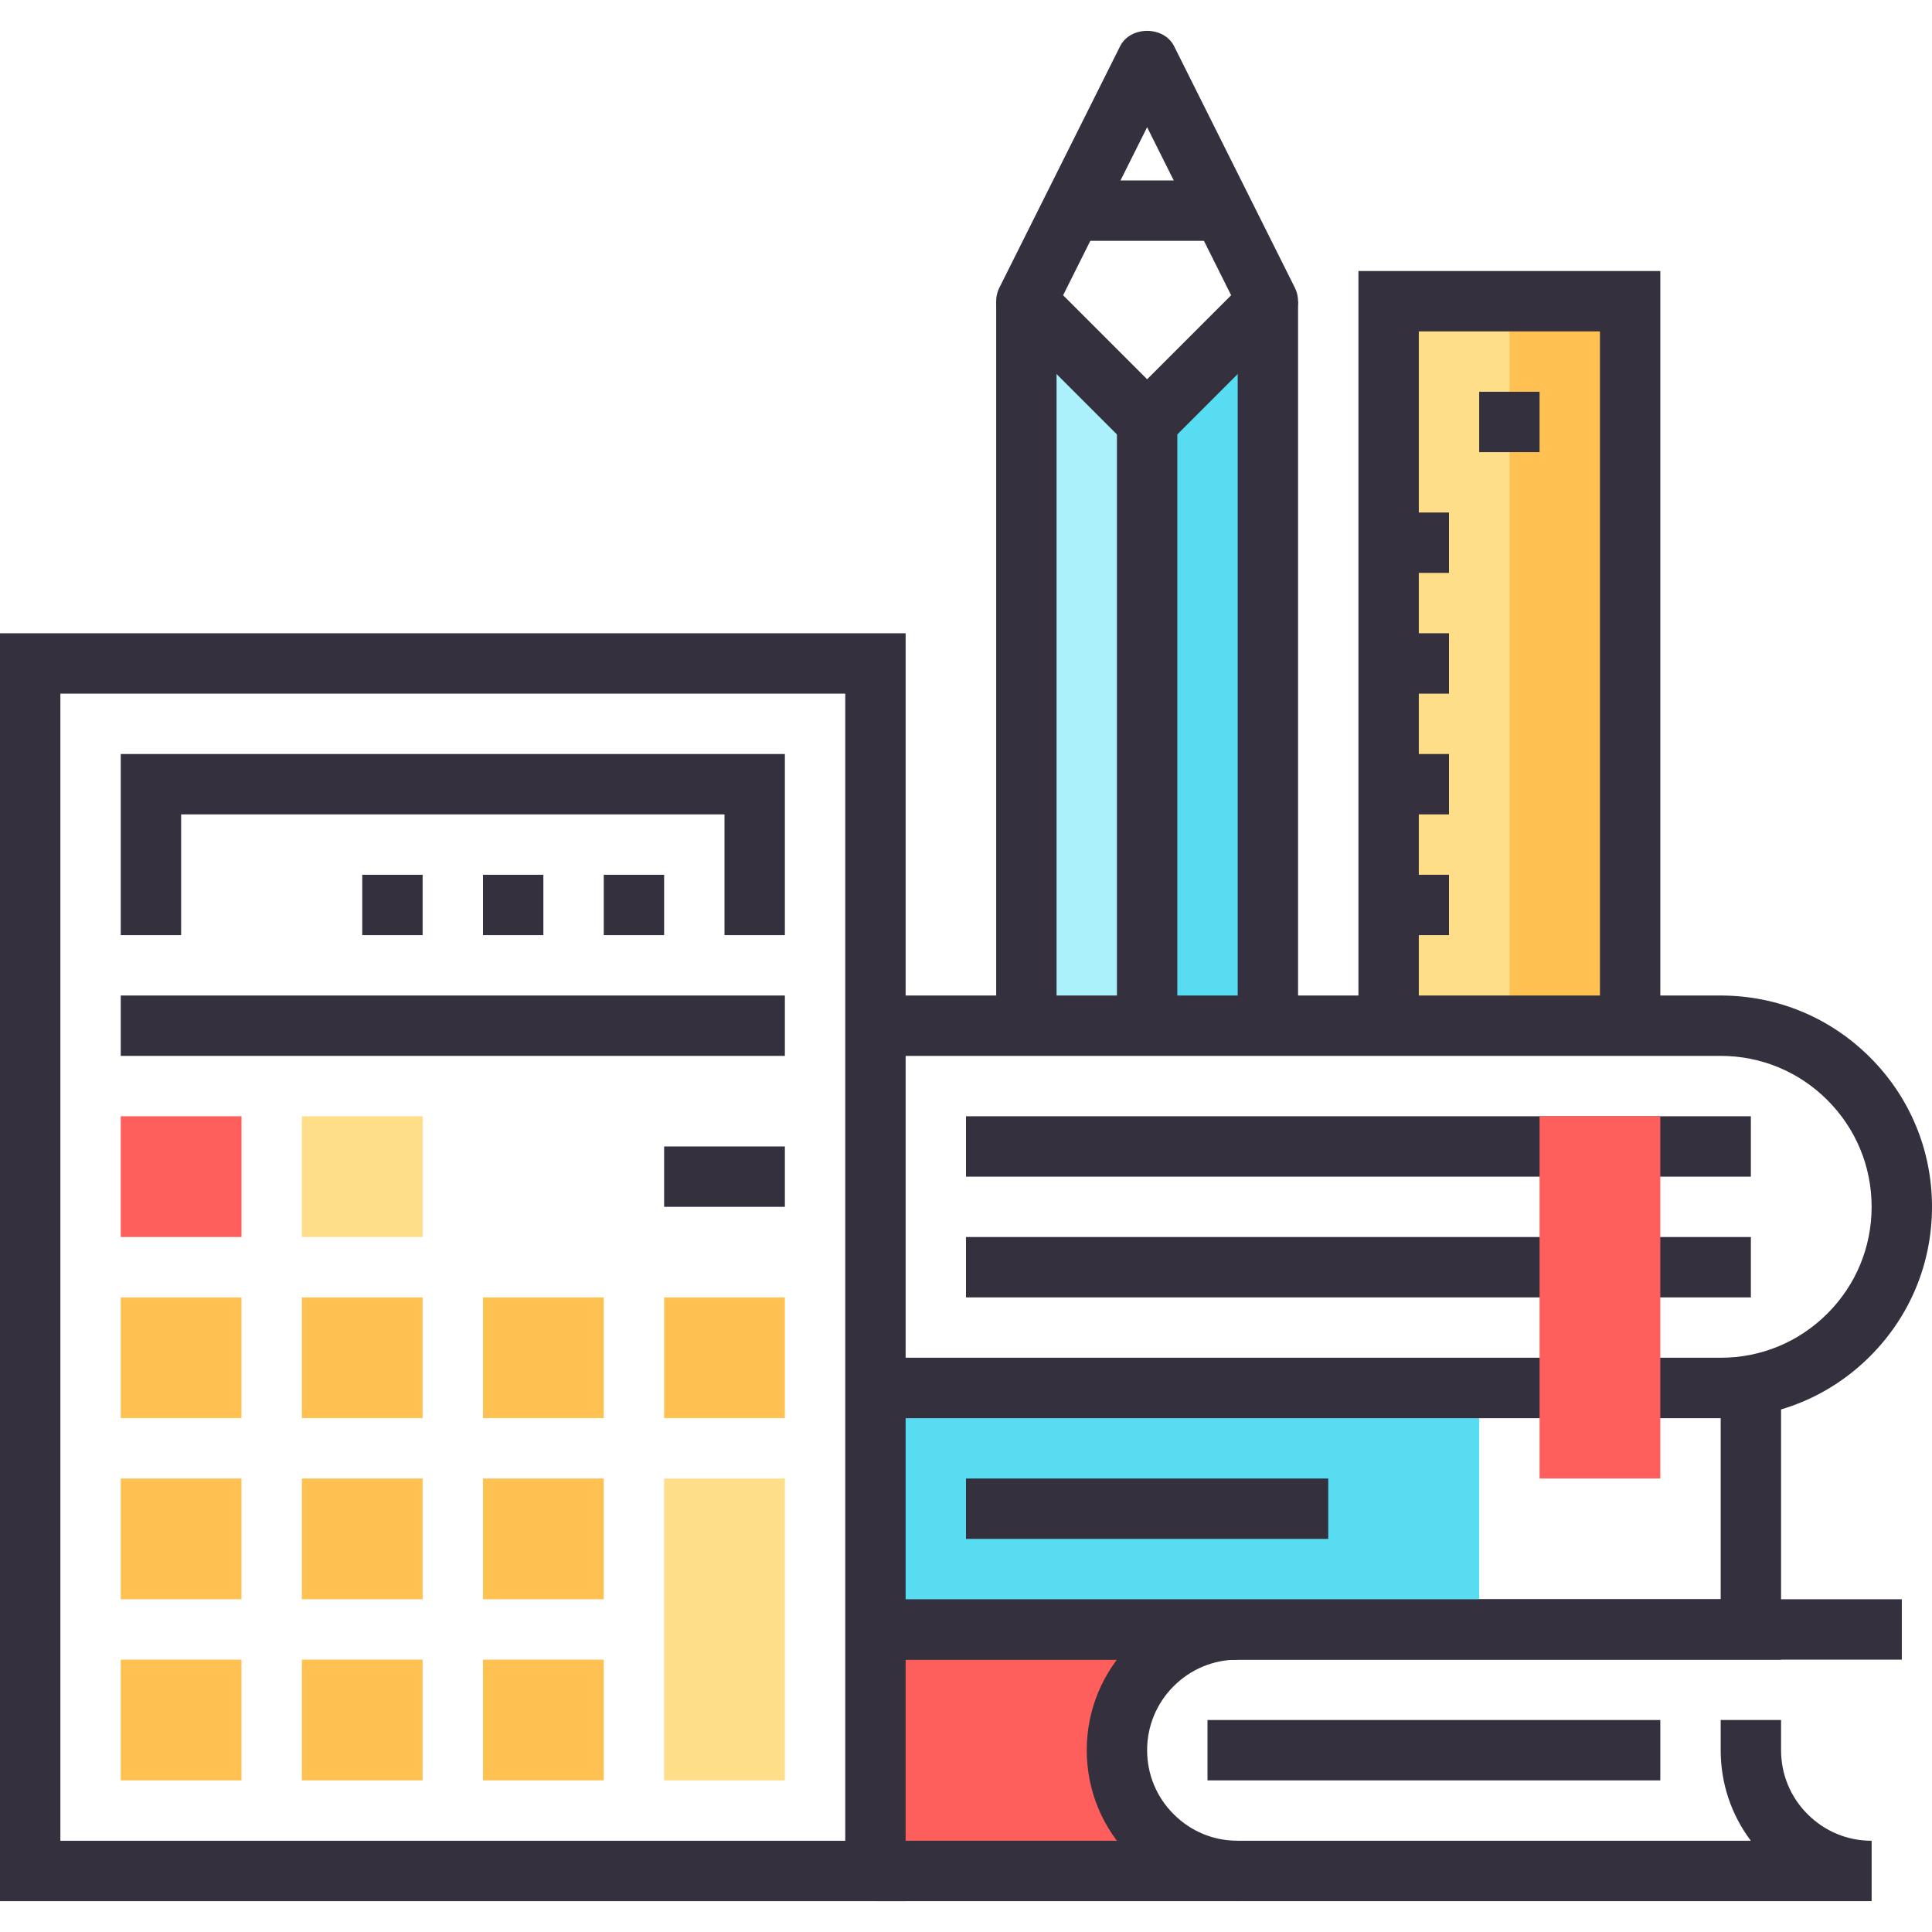 <?xml version="1.0" encoding="iso-8859-1"?>
<!-- Generator: Adobe Illustrator 19.0.0, SVG Export Plug-In . SVG Version: 6.00 Build 0)  -->
<svg version="1.1" id="Capa_1" xmlns="http://www.w3.org/2000/svg" xmlns:xlink="http://www.w3.org/1999/xlink" x="0px" y="0px"
	 viewBox="0 0 512 512" style="enable-background:new 0 0 512 512;" xml:space="preserve">
<polygon style="fill:#ABF1FC;" points="304,111.822 272,79.822 272,271.822 304,271.822 "/>
<polygon style="fill:#57DCF2;" points="304,111.822 336,79.822 336,271.822 304,271.822 "/>
<g>
	<rect x="264" y="79.822" style="fill:#34303D;" width="16" height="192"/>
	<rect x="328" y="79.822" style="fill:#34303D;" width="16" height="192"/>
	<rect x="296" y="111.822" style="fill:#34303D;" width="16" height="160"/>
	<path style="fill:#34303D;" d="M304,119.822c-2.048,0-4.096-0.784-5.656-2.344l-32-32c-2.432-2.432-3.04-6.152-1.504-9.232l32-64
		c2.72-5.424,11.592-5.424,14.312,0l32,64c1.536,3.08,0.936,6.8-1.504,9.232l-32,32C308.096,119.038,306.048,119.822,304,119.822z
		 M281.736,78.246L304,100.51l22.264-22.264L304,33.71L281.736,78.246z"/>
	<rect x="280" y="47.822" style="fill:#34303D;" width="48" height="16"/>
</g>
<rect x="368" y="79.822" style="fill:#FFDE8A;" width="32" height="192"/>
<rect x="400" y="79.822" style="fill:#FFC252;" width="32" height="192"/>
<g>
	<polygon style="fill:#34303D;" points="440,271.822 424,271.822 424,87.822 376,87.822 376,271.822 360,271.822 360,71.822 
		440,71.822 	"/>
	<rect x="392" y="103.822" style="fill:#34303D;" width="16" height="16"/>
	<rect x="368" y="135.822" style="fill:#34303D;" width="16" height="16"/>
	<rect x="368" y="167.822" style="fill:#34303D;" width="16" height="16"/>
	<rect x="368" y="199.822" style="fill:#34303D;" width="16" height="16"/>
	<rect x="368" y="231.822" style="fill:#34303D;" width="16" height="16"/>
</g>
<path style="fill:#FF5F5C;" d="M296,463.822c0-8.184,3.128-16.376,9.376-22.624s14.44-9.376,22.624-9.376h-96v64h96
	c-8.184,0-16.376-3.128-22.624-9.376C299.128,480.206,296,472.006,296,463.822z"/>
<g>
	<path style="fill:#34303D;" d="M328,503.822c-10.68,0-20.728-4.168-28.28-11.72c-7.552-7.544-11.72-17.592-11.72-28.28
		c0-10.68,4.168-20.728,11.72-28.28s17.6-11.72,28.28-11.72v16c-6.408,0-12.44,2.504-16.968,7.032S304,457.414,304,463.822
		c0,6.416,2.496,12.44,7.032,16.96c4.528,4.544,10.56,7.04,16.968,7.04V503.822z"/>
	<path style="fill:#34303D;" d="M496,503.822H232v-16h231.992c-5.184-6.88-7.992-15.224-7.992-24v-8h16v8
		c0,6.416,2.496,12.44,7.032,16.96c4.528,4.544,10.56,7.04,16.968,7.04V503.822z"/>
	<rect x="232" y="423.822" style="fill:#34303D;" width="272" height="16"/>
	<rect x="320" y="455.822" style="fill:#34303D;" width="120" height="16"/>
</g>
<rect x="232" y="367.822" style="fill:#57DCF2;" width="160" height="64"/>
<g>
	<polygon style="fill:#34303D;" points="472,439.822 232,439.822 232,423.822 456,423.822 456,375.822 232,375.822 232,359.822 
		472,359.822 	"/>
	<rect x="256" y="391.822" style="fill:#34303D;" width="96" height="16"/>
	<path style="fill:#34303D;" d="M456,375.822H232v-16h224c10.688,0,20.728-4.168,28.28-11.72S496,330.51,496,319.822
		s-4.168-20.728-11.72-28.28s-17.592-11.72-28.28-11.72H232v-16h224c14.96,0,29.024,5.832,39.592,16.408
		C506.168,290.798,512,304.862,512,319.822s-5.832,29.024-16.408,39.592C485.024,369.99,470.96,375.822,456,375.822z"/>
	<rect x="256" y="327.822" style="fill:#34303D;" width="208" height="16"/>
	<rect x="256" y="295.822" style="fill:#34303D;" width="208" height="16"/>
</g>
<rect x="408" y="295.822" style="fill:#FF5F5C;" width="32" height="96"/>
<path style="fill:#34303D;" d="M240,503.822H0v-336h240V503.822z M16,487.822h208v-304H16V487.822z"/>
<rect x="32" y="295.822" style="fill:#FF5F5C;" width="32" height="32"/>
<rect x="80" y="295.822" style="fill:#FFDE8A;" width="32" height="32"/>
<g>
	<rect x="32" y="343.822" style="fill:#FFC252;" width="32" height="32"/>
	<rect x="80" y="343.822" style="fill:#FFC252;" width="32" height="32"/>
	<rect x="128" y="343.822" style="fill:#FFC252;" width="32" height="32"/>
	<rect x="32" y="391.822" style="fill:#FFC252;" width="32" height="32"/>
	<rect x="80" y="391.822" style="fill:#FFC252;" width="32" height="32"/>
	<rect x="32" y="439.822" style="fill:#FFC252;" width="32" height="32"/>
	<rect x="80" y="439.822" style="fill:#FFC252;" width="32" height="32"/>
	<rect x="128" y="391.822" style="fill:#FFC252;" width="32" height="32"/>
	<rect x="128" y="439.822" style="fill:#FFC252;" width="32" height="32"/>
	<rect x="176" y="343.822" style="fill:#FFC252;" width="32" height="32"/>
</g>
<rect x="176" y="391.822" style="fill:#FFDE8A;" width="32" height="80"/>
<g>
	<polygon style="fill:#34303D;" points="208,247.822 192,247.822 192,215.822 48,215.822 48,247.822 32,247.822 32,199.822 
		208,199.822 	"/>
	<rect x="128" y="231.822" style="fill:#34303D;" width="16" height="16"/>
	<rect x="160" y="231.822" style="fill:#34303D;" width="16" height="16"/>
	<rect x="96" y="231.822" style="fill:#34303D;" width="16" height="16"/>
	<rect x="32" y="263.822" style="fill:#34303D;" width="176" height="16"/>
	<rect x="176" y="303.822" style="fill:#34303D;" width="32" height="16"/>
</g>
<g>
</g>
<g>
</g>
<g>
</g>
<g>
</g>
<g>
</g>
<g>
</g>
<g>
</g>
<g>
</g>
<g>
</g>
<g>
</g>
<g>
</g>
<g>
</g>
<g>
</g>
<g>
</g>
<g>
</g>
</svg>
